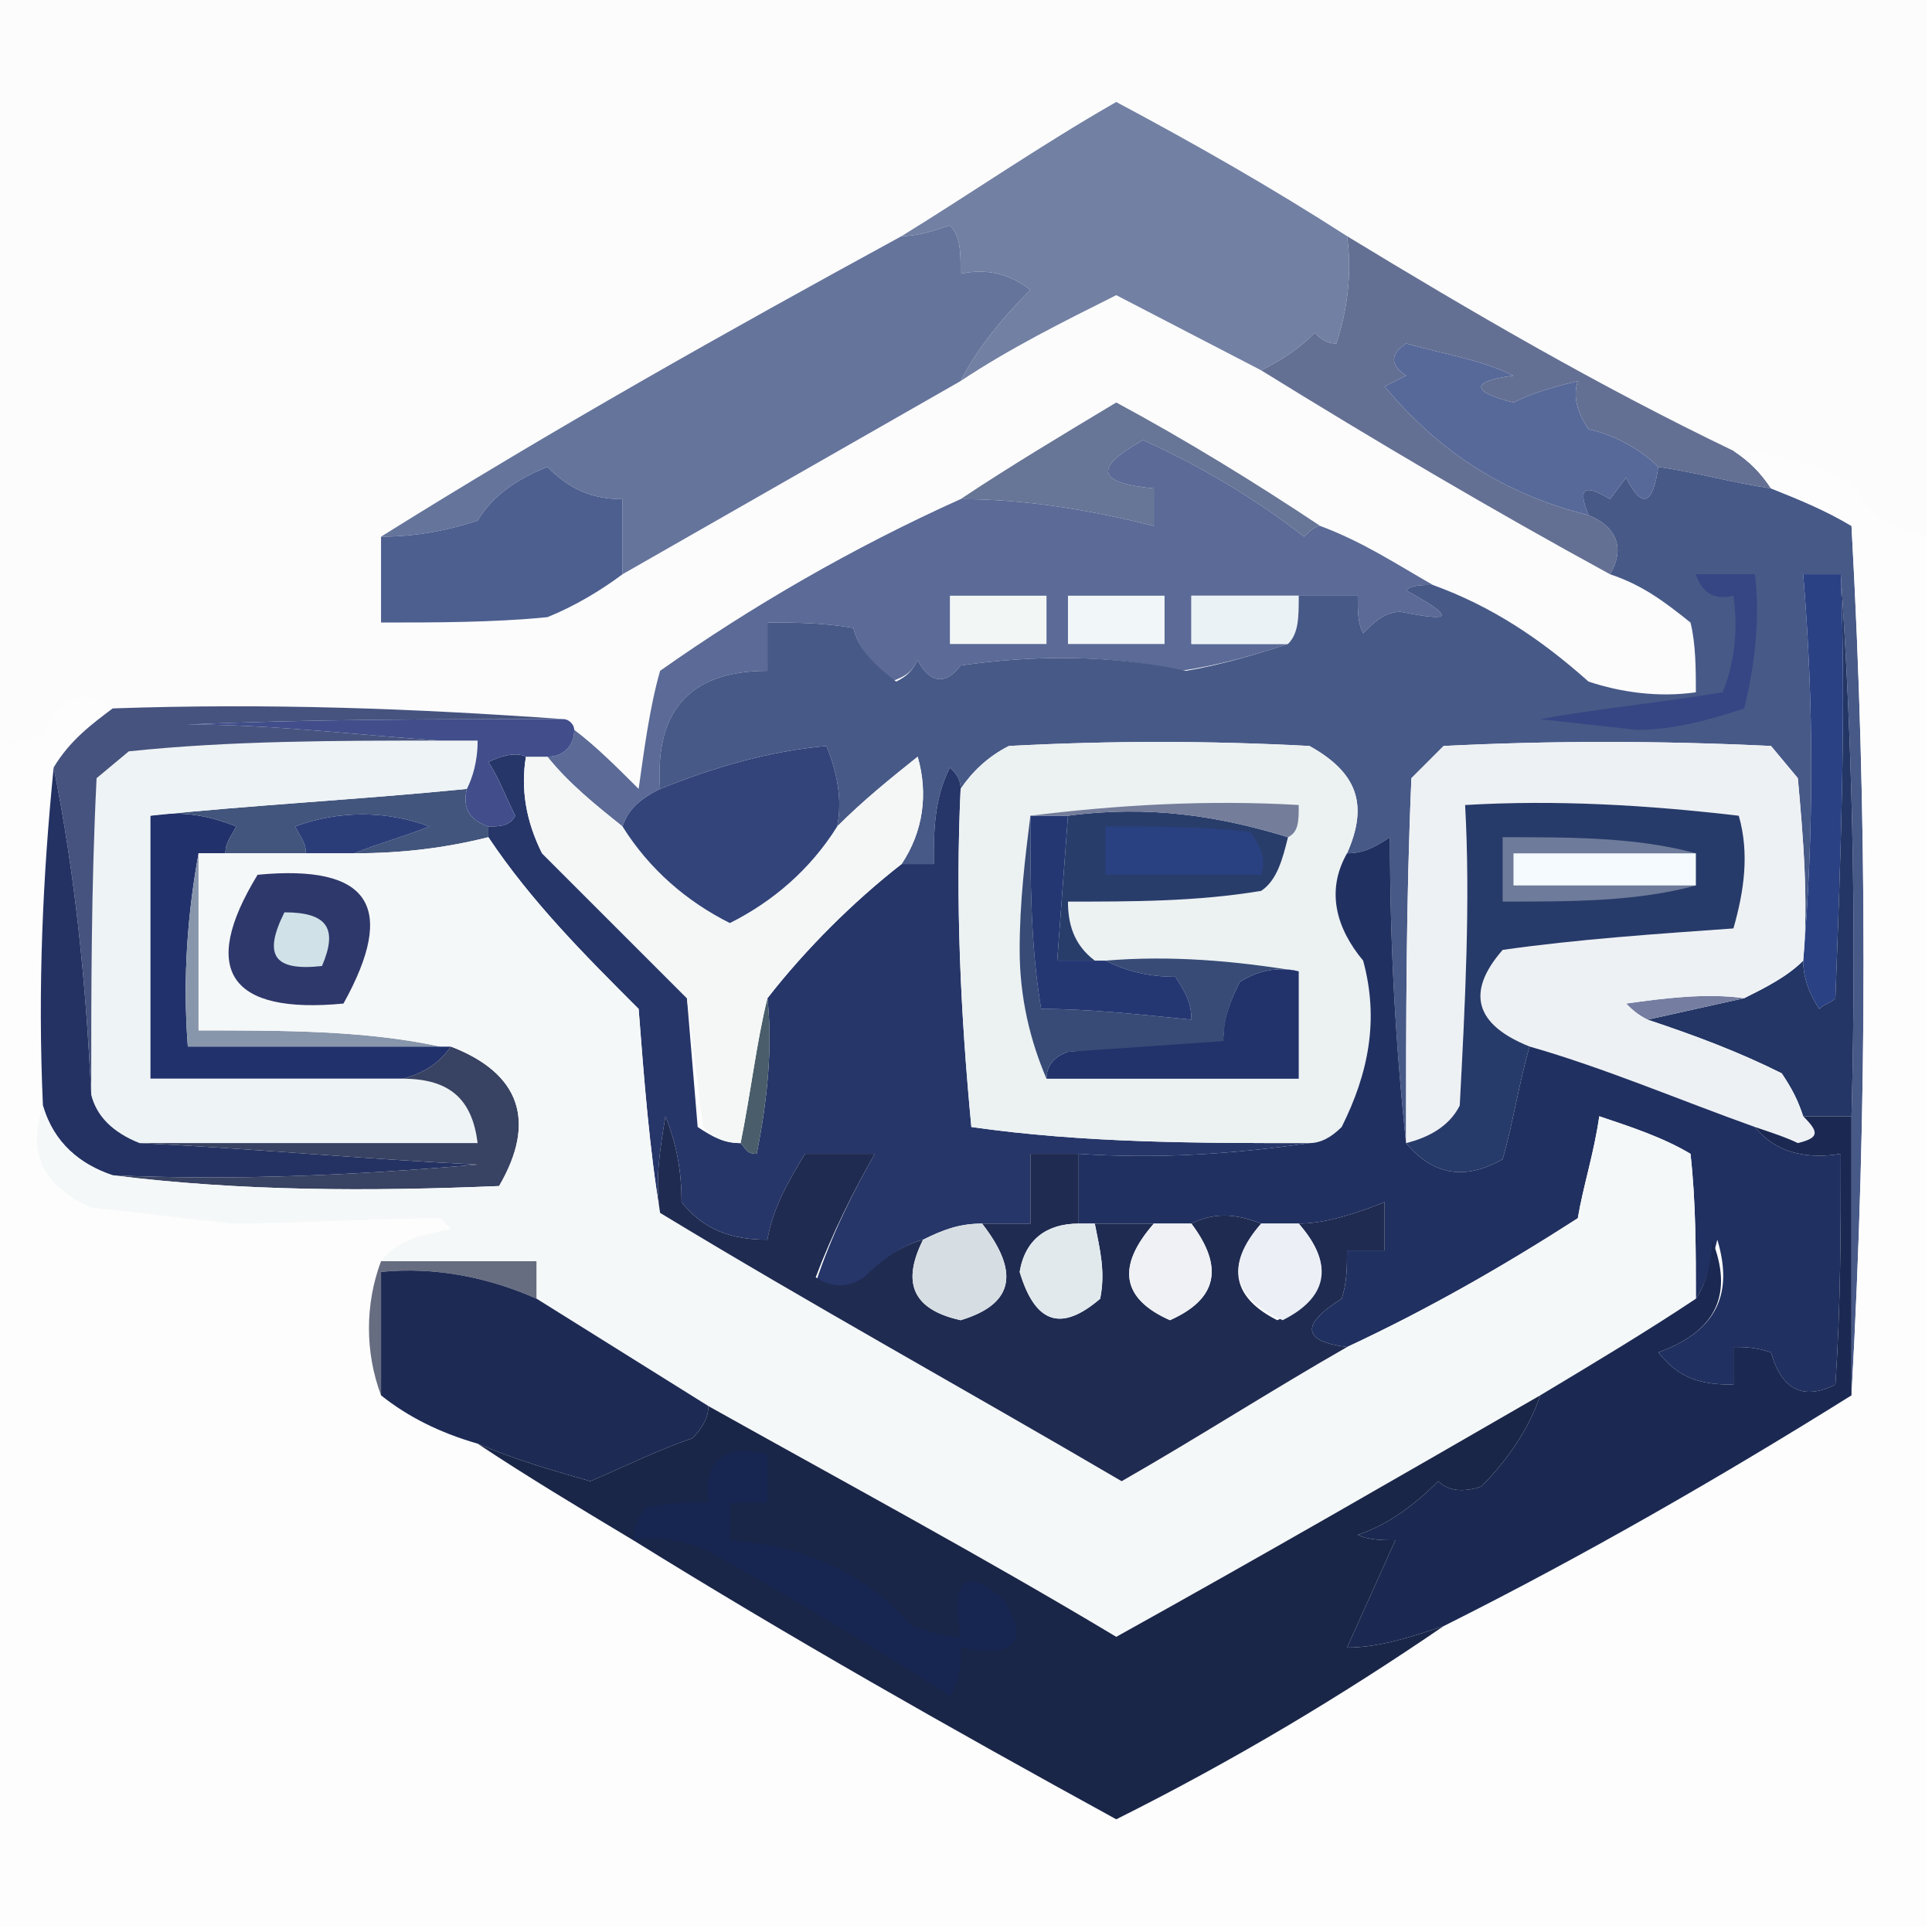 <?xml version="1.0"?><svg xmlns="http://www.w3.org/2000/svg" width="36" height="36" shape-rendering="geometricPrecision" text-rendering="geometricPrecision" image-rendering="optimizeQuality" fill-rule="evenodd" clip-rule="evenodd" viewBox="0 0 36 36"><path fill="#fcfcfc" d="m-0.1-0.1h36v10.1c-0.6-0.1-1.1-0.4-1.4-1-0.7-0.4-1.4-0.5-2.2-0.6-2.5-1.2-4.9-2.6-7.2-4-1.4-0.9-2.8-1.7-4.3-2.5-1.4 0.8-2.7 1.7-4 2.5-3.3 1.8-6.5 3.6-9.7 5.6v1.6c1 0 2.1 0 3.1-0.1 0.5-0.2 1-0.5 1.4-0.8l6.3-3.6c0.9-0.6 1.9-1.1 2.9-1.6l2.7 1.4c2.1 1.3 4.3 2.6 6.5 3.8 0.6 0.2 1 0.5 1.5 0.9 0.1 0.4 0.1 0.9 0.1 1.3-0.7 0.1-1.4 0-2-0.2-0.9-0.8-1.8-1.4-2.9-1.8-0.7-0.4-1.3-0.8-2.1-1.1-1.2-0.8-2.5-1.6-3.8-2.3-1 0.6-2 1.2-2.9 1.8-2 0.9-3.9 2-5.6 3.2-0.2 0.7-0.3 1.5-0.4 2.2-0.4-0.4-0.8-0.8-1.2-1.1 0-0.1-0.1-0.2-0.2-0.2-2.8-0.2-5.5-0.3-8.4-0.2-0.6-0.4-1-0.2-1.3 0.5-0.3 0.1-0.6 0.2-0.9 0.1v-13.9z"></path><path fill="#7280a3" d="m25.1 4.4c0.1 0.7 0 1.4-0.2 2-0.2 0-0.3-0.1-0.4-0.2-0.3 0.3-0.6 0.5-1 0.7l-2.7-1.4c-1 0.5-2 1-2.9 1.6 0.3-0.6 0.8-1.2 1.3-1.7-0.4-0.3-0.8-0.4-1.3-0.3 0-0.4 0-0.7-0.2-0.9-0.3 0.1-0.6 0.2-0.9 0.2 1.3-0.8 2.6-1.7 4-2.5 1.5 0.8 2.9 1.6 4.3 2.5z"></path><path fill="#65749b" d="m17.9 7.1l-6.3 3.6v-1.4c-0.6 0-1-0.2-1.4-0.6-0.5 0.2-1 0.5-1.3 1-0.6 0.2-1.2 0.3-1.8 0.3 3.2-2 6.4-3.8 9.7-5.6 0.3 0 0.6-0.1 0.9-0.2 0.2 0.2 0.2 0.5 0.2 0.9 0.5-0.1 0.9 0 1.3 0.3-0.5 0.5-1 1.1-1.3 1.7z"></path><path fill="#647093" d="m25.1 4.4c2.3 1.4 4.7 2.8 7.2 4 0.3 0.2 0.5 0.4 0.7 0.7-0.7-0.1-1.4-0.3-2.1-0.4-0.3-0.3-0.8-0.6-1.3-0.7-0.2-0.3-0.3-0.6-0.2-0.9-0.4 0.1-0.8 0.2-1.2 0.4-0.8-0.2-0.8-0.4 0-0.5-0.6-0.3-1.3-0.4-2-0.6-0.3 0.2-0.3 0.4 0 0.6l-0.4 0.2c1 1.2 2.2 2 3.8 2.4 0.5 0.2 0.7 0.6 0.4 1.1-2.2-1.2-4.4-2.5-6.5-3.8 0.4-0.2 0.7-0.4 1-0.7 0.1 0.1 0.2 0.2 0.4 0.2 0.2-0.6 0.3-1.3 0.2-2z"></path><path fill="#576999" d="m30.9 8.7c-0.1 0.7-0.3 0.8-0.6 0.2l-0.3 0.4c-0.5-0.3-0.6-0.2-0.4 0.3-1.6-0.4-2.8-1.2-3.8-2.4l0.4-0.2c-0.3-0.2-0.3-0.4 0-0.6 0.7 0.2 1.4 0.3 2 0.6-0.8 0.1-0.8 0.3 0 0.5 0.4-0.2 0.8-0.3 1.2-0.4-0.1 0.3 0 0.6 0.2 0.9 0.5 0.1 1 0.4 1.3 0.7z"></path><path fill="#677596" d="m24.6 9.8c-0.1 0-0.2 0.1-0.3 0.2-0.9-0.7-1.9-1.3-3-1.8-0.9 0.5-0.9 0.8 0.2 0.9v0.7c-1.2-0.3-2.4-0.5-3.6-0.5 0.9-0.6 1.9-1.2 2.9-1.8 1.3 0.7 2.6 1.5 3.8 2.3z"></path><path fill="#4d5f8f" d="m11.6 10.7c-0.4 0.3-0.9 0.6-1.4 0.8-1 0.1-2.1 0.1-3.1 0.1v-1.6c0.6 0 1.2-0.1 1.8-0.3 0.3-0.5 0.8-0.8 1.3-1 0.4 0.4 0.8 0.6 1.4 0.6v1.4z"></path><path fill="#5b6a96" d="m24.6 9.8c0.8 0.3 1.4 0.7 2.1 1.1-0.2 0-0.4 0-0.5 0.1 0.9 0.5 0.9 0.6-0.1 0.4-0.3 0-0.5 0.2-0.7 0.4-0.1-0.2-0.1-0.4-0.1-0.7h-3.1v0.9h1.8c-0.6 0.2-1.3 0.4-2 0.5-1.3-0.3-2.7-0.3-4.1-0.1-0.3 0.4-0.6 0.3-0.8-0.1-0.1 0.2-0.2 0.3-0.5 0.4-0.3-0.3-0.6-0.6-0.7-1-0.6-0.1-1.1-0.1-1.6-0.1v0.9c-1.5 0-2.1 0.8-2 2.2-0.4 0.2-0.6 0.4-0.7 0.7-0.5-0.4-1-0.8-1.4-1.3 0.3 0 0.5-0.2 0.5-0.5 0.4 0.3 0.8 0.7 1.2 1.1 0.1-0.7 0.2-1.5 0.4-2.2 1.7-1.2 3.6-2.3 5.6-3.2 1.2 0 2.4 0.2 3.6 0.5v-0.7c-1.1-0.1-1.1-0.4-0.2-0.9 1.1 0.5 2.1 1.1 3 1.8 0.1-0.1 0.2-0.2 0.3-0.2z"></path><path fill="#f2f7f6" d="m17.7 11.1h1.8v0.9h-1.8v-0.9z"></path><path fill="#ebf2f6" d="m24.2 11.1c0 0.4 0 0.7-0.2 0.9h-1.8v-0.9h2z"></path><path fill="#f1f7f8" d="m19.9 11.1h1.8v0.9h-1.8v-0.9z"></path><path fill="#475987" d="m30.9 8.7c0.7 0.1 1.4 0.3 2.1 0.4 0.5 0.2 1 0.4 1.5 0.7 0.3 5.4 0.3 10.8 0 16.2v-5.2c0.1-3.8 0-7.2-0.2-10.1h-0.7c0.2 2.4 0.2 4.8 0 7.2 0.1-1.1 0-2.3-0.1-3.4l-0.5-0.6c-2.1-0.1-4.1-0.1-6.1 0l-0.6 0.6c-0.1 2.3-0.1 4.5-0.1 6.8-0.2-1.9-0.3-3.7-0.3-5.7-0.3 0.2-0.5 0.3-0.8 0.3 0.4-0.9 0.2-1.5-0.7-2-1.9-0.1-3.7-0.1-5.6 0-0.4 0.2-0.7 0.5-0.9 0.8 0-0.2-0.1-0.3-0.2-0.4-0.3 0.6-0.3 1.2-0.3 1.8h-0.6c0.4-0.6 0.5-1.3 0.3-2-0.5 0.4-1 0.8-1.5 1.3 0.1-0.5 0-1-0.2-1.5-1.1 0.1-2.1 0.4-3.1 0.8-0.1-1.4 0.5-2.2 2-2.2v-0.9c0.5 0 1 0 1.6 0.1 0.1 0.4 0.4 0.7 0.8 1 0.2-0.1 0.3-0.2 0.4-0.4 0.2 0.4 0.5 0.5 0.8 0.1 1.4-0.2 2.8-0.2 4.2 0.1 0.6-0.1 1.3-0.3 1.9-0.5 0.2-0.2 0.2-0.5 0.2-0.9h1.1c0 0.3 0 0.5 0.1 0.7 0.2-0.2 0.4-0.4 0.7-0.4 1 0.2 1 0.1 0.1-0.4 0.1-0.1 0.3-0.1 0.5-0.1 1.1 0.4 2 1 2.9 1.8 0.6 0.2 1.3 0.3 2 0.2 0-0.4 0-0.9-0.1-1.3-0.5-0.4-0.9-0.7-1.5-0.9 0.3-0.5 0.1-0.9-0.4-1.1-0.2-0.5-0.1-0.6 0.4-0.3l0.3-0.4c0.3 0.6 0.5 0.5 0.6-0.2z"></path><path fill="#364583" d="m31.6 10.7h1.1c0.1 0.8 0 1.7-0.2 2.5-0.6 0.2-1.3 0.4-2 0.4l-1.8-0.2c1.1-0.2 2.2-0.3 3.4-0.5 0.2-0.5 0.3-1.1 0.2-1.8-0.4 0.1-0.6-0.1-0.7-0.4z"></path><path fill="#2a4184" d="m34.3 10.7c0.1 2.6 0 5.2-0.1 7.9-0.1 0.1-0.2 0.1-0.3 0.2-0.2-0.3-0.3-0.6-0.3-0.9 0.2-2.4 0.2-4.8 0-7.2h0.7z"></path><path fill="#233665" d="m34.5 20.8h-0.9c-0.1-0.3-0.2-0.5-0.4-0.8-0.8-0.4-1.6-0.7-2.5-1l1.8-0.4c0.4-0.2 0.8-0.4 1.1-0.7 0 0.3 0.1 0.6 0.3 0.9 0.1-0.1 0.2-0.1 0.3-0.2 0.1-2.7 0.2-5.3 0.1-7.9 0.2 2.9 0.3 6.3 0.2 10.1z"></path><path fill="#fdfdfd" d="m32.3 8.4c0.8 0.1 1.5 0.2 2.2 0.6 0.3 0.6 0.8 0.9 1.4 1v25.9h-36v-22.1c0.3 0.1 0.6 0 0.9-0.1 0.3-0.7 0.7-0.9 1.3-0.5-0.4 0.3-0.8 0.6-1.1 1.1-0.2 2-0.3 4.1-0.2 6.3-0.3 0.9 0 1.5 0.9 1.9 0.9 0.1 1.7 0.2 2.6 0.3 1.3 0 2.6-0.1 3.9-0.1l0.2 0.3c-0.5 0-1 0.1-1.3 0.5-0.3 0.8-0.3 1.7 0 2.5 0.5 0.4 1.1 0.7 1.8 0.9 0.9 0.6 1.9 1.2 2.9 1.8 2.9 1.8 5.9 3.5 9 5.2 2.2-1.1 4.2-2.3 6.1-3.6 2.6-1.3 5.2-2.8 7.6-4.3 0.3-5.4 0.3-10.8 0-16.2-0.5-0.3-1-0.5-1.5-0.7-0.2-0.3-0.4-0.5-0.7-0.7z"></path><path fill="#263669" d="m9.8 14.1c-0.1 0.6 0 1.2 0.3 1.8l2.7 2.7 0.2 2.4c0.3 0.2 0.5 0.3 0.8 0.3 0.1 0.1 0.1 0.2 0.3 0.2 0.2-1 0.3-2 0.2-2.9 0.7-0.9 1.6-1.8 2.5-2.5h0.6c0-0.6 0-1.2 0.3-1.8 0.1 0.1 0.2 0.2 0.2 0.4-0.1 2.1 0 4.2 0.2 6.3 2.1 0.3 4.2 0.3 6.3 0.3-1.4 0.2-2.8 0.3-4.3 0.2h-0.9v1.3h-0.9c-0.4 0-0.7 0.1-1.1 0.3-0.4 0.1-0.8 0.4-1.1 0.8-0.3 0.1-0.6 0.1-0.9 0 0.3-0.9 0.7-1.7 1.1-2.4h-1.3c-0.3 0.5-0.6 1-0.7 1.6-0.7 0-1.2-0.2-1.6-0.7 0-0.6-0.1-1.1-0.3-1.6-0.1 0.6-0.2 1.2-0.1 1.8-0.2-1.2-0.3-2.5-0.4-3.8-1-1-2-2-2.8-3.2v-0.2c0.2 0 0.4 0 0.5-0.2-0.2-0.4-0.3-0.7-0.5-1 0.2-0.1 0.5-0.2 0.7-0.1z"></path><path fill="#495e6a" d="m14.3 18.6c0.1 0.9 0 1.9-0.2 2.9-0.2 0-0.2-0.1-0.3-0.2 0.2-1 0.3-1.9 0.5-2.7z"></path><path fill="#21316b" d="m2.8 15.2c0.6-0.1 1.1 0 1.6 0.2-0.1 0.2-0.2 0.3-0.2 0.5h-0.5c-0.2 1.1-0.3 2.3-0.2 3.6h4.9c-0.2 0.3-0.5 0.5-0.9 0.6h-4.7v-4.9z"></path><path fill="#8896ac" d="m3.7 15.9v3.3c1.6 0 3.1 0 4.5 0.3h-4.7c-0.1-1.3 0-2.5 0.2-3.6z"></path><path fill="#757ea1" d="m32.5 18.6l-1.8 0.4c-0.2-0.1-0.3-0.2-0.4-0.3 0.7-0.1 1.5-0.2 2.2-0.1z"></path><path fill="#eef1f4" d="m33.6 17.9c-0.3 0.3-0.7 0.5-1.1 0.7-0.7-0.1-1.5 0-2.2 0.1 0.1 0.1 0.2 0.2 0.4 0.3 0.9 0.3 1.7 0.6 2.5 1 0.2 0.3 0.3 0.5 0.4 0.8 0.3 0.3 0.3 0.4-0.1 0.5-0.2-0.1-0.5-0.2-0.8-0.3-1.4-0.5-2.8-1.1-4.2-1.5-1-0.4-1.2-1-0.5-1.8 1.4-0.2 2.9-0.3 4.3-0.4 0.2-0.7 0.3-1.4 0.1-2.1-1.7-0.2-3.4-0.3-5.1-0.2 0.1 1.8 0 3.7-0.1 5.6-0.2 0.4-0.6 0.6-1 0.7 0-2.3 0-4.5 0.1-6.8l0.6-0.6c2-0.1 4-0.1 6.1 0l0.5 0.6c0.1 1.1 0.2 2.3 0.1 3.4z"></path><path fill="#f4f7f6" d="m9.8 14.1h0.4c0.4 0.5 0.9 0.9 1.4 1.3 0.5 0.8 1.2 1.4 2 1.8 0.8-0.4 1.5-1 2-1.8 0.5-0.5 1-0.9 1.5-1.3 0.2 0.7 0.1 1.4-0.3 2-0.9 0.7-1.8 1.6-2.5 2.5-0.2 0.8-0.3 1.7-0.5 2.7-0.3 0-0.5-0.1-0.7-0.3l-0.3-2.4-2.7-2.7c-0.3-0.6-0.4-1.2-0.3-1.8z"></path><path fill="#ecf1f2" d="m25.1 15.9c-0.4 0.7-0.2 1.4 0.3 2 0.3 1.1 0.1 2.1-0.4 3.1-0.2 0.2-0.4 0.3-0.6 0.3-2.1 0-4.2 0-6.3-0.3-0.2-2.1-0.3-4.2-0.2-6.3 0.2-0.3 0.5-0.6 0.9-0.8 1.9-0.1 3.7-0.1 5.6 0 0.9 0.5 1.1 1.1 0.7 2z"></path><path fill="#22326b" d="m24.2 18.1v2h-4.7c0-0.2 0.1-0.4 0.4-0.5l2.9-0.3c0-0.3 0.1-0.6 0.3-1 0.3-0.2 0.7-0.3 1.1-0.2z"></path><path fill="#374b76" d="m19.2 15.2c0 1.2 0 2.4 0.2 3.6 0.9 0 1.8 0.1 2.8 0.2 0-0.3-0.1-0.5-0.3-0.8-0.5 0-0.9-0.1-1.3-0.3 1.2-0.1 2.4 0 3.6 0.2-0.4-0.1-0.8 0-1.1 0.2-0.2 0.4-0.3 0.7-0.3 1.1l-2.9 0.2c-0.3 0.1-0.4 0.3-0.4 0.5-0.3-0.7-0.5-1.5-0.5-2.4 0-0.9 0.1-1.7 0.2-2.5z"></path><path fill="#253773" d="m19.2 15.2h0.7l-0.2 2.7h0.9c0.4 0.2 0.8 0.3 1.3 0.3 0.2 0.3 0.3 0.5 0.3 0.8-1-0.1-1.9-0.2-2.8-0.2-0.2-1.2-0.2-2.4-0.2-3.6z"></path><path fill="#273b6a" d="m28.5 19.5c-0.2 0.7-0.3 1.4-0.5 2.1-0.7 0.4-1.3 0.3-1.8-0.3 0.4-0.1 0.8-0.3 1-0.7 0.1-1.9 0.2-3.8 0.1-5.6 1.7-0.1 3.4 0 5.1 0.2 0.2 0.7 0.1 1.4-0.1 2.1-1.4 0.1-2.9 0.2-4.3 0.4-0.7 0.8-0.5 1.4 0.5 1.8z"></path><path fill="#6e7b9a" d="m31.6 15.9h-3.4v0.6h3.4c-1.1 0.3-2.3 0.3-3.6 0.3v-1.2c1.3 0 2.5 0 3.6 0.3z"></path><path fill="#f4fafd" d="m31.6 15.9v0.6h-3.4v-0.6h3.4z"></path><path fill="#33447a" d="m15.6 15.4c-0.5 0.8-1.2 1.4-2 1.8-0.8-0.4-1.5-1-2-1.8 0.1-0.3 0.3-0.5 0.7-0.7 1-0.4 2-0.7 3.1-0.8 0.2 0.5 0.3 1 0.2 1.5z"></path><path fill="#293d6b" d="m19.9 15.2c1.5-0.2 2.8 0 4.1 0.4-0.1 0.4-0.2 0.8-0.5 1-1.2 0.2-2.4 0.2-3.6 0.2 0 0.4 0.1 0.8 0.5 1.1h-0.7l0.2-2.7z"></path><path fill="#294181" d="m20.6 15.4c0.9 0 1.8 0 2.7 0.1 0.2 0.3 0.3 0.5 0.2 0.8h-2.9v-0.9z"></path><path fill="#42557c" d="m8.7 14.7c-0.1 0.4 0.1 0.6 0.4 0.7v0.2c-0.8 0.2-1.6 0.3-2.5 0.3 0.5-0.2 0.9-0.3 1.4-0.5-0.8-0.3-1.7-0.3-2.5 0 0.1 0.2 0.2 0.3 0.2 0.5h-1.5c0-0.2 0.1-0.3 0.2-0.5-0.5-0.2-1-0.3-1.6-0.2 1.9-0.2 3.9-0.3 5.9-0.5z"></path><path fill="#2b3d79" d="m6.6 15.9h-0.9c0-0.2-0.1-0.3-0.2-0.5 0.8-0.3 1.7-0.3 2.5 0-0.5 0.2-0.9 0.3-1.4 0.5z"></path><path fill="#747d9a" d="m19.2 15.2c1.6-0.2 3.3-0.3 5-0.2 0 0.3 0 0.5-0.2 0.6-1.3-0.4-2.6-0.6-4.1-0.4h-0.7z"></path><path fill="#eef3f5" d="m8.2 13.8h0.7c0 0.4-0.1 0.7-0.2 0.9-2 0.2-4 0.3-5.9 0.5v4.9h4.7c0.9 0 1.3 0.4 1.4 1.2h-6.3c-0.5-0.2-0.8-0.5-0.9-0.9 0-2 0-3.9 0.1-5.9l0.6-0.6c1.9-0.1 3.9-0.1 5.8-0.1z"></path><path fill="#46537e" d="m2.1 13.2c2.9-0.1 5.6 0 8.4 0.2-2.4 0-4.7 0-7 0.1 1.6 0 3.2 0.2 4.7 0.3-1.9 0-3.9 0-5.8 0.2l-0.6 0.5c-0.1 2-0.1 3.9-0.1 5.9-0.1-2.1-0.3-4.1-0.7-6.1 0.3-0.5 0.7-0.8 1.1-1.1z"></path><path fill="#414e8b" d="m10.5 13.4c0.1 0 0.2 0.1 0.2 0.2 0 0.3-0.2 0.5-0.5 0.5h-0.4c-0.2-0.1-0.5 0-0.7 0.1 0.2 0.3 0.3 0.6 0.5 1-0.1 0.2-0.3 0.2-0.5 0.2-0.3-0.1-0.5-0.3-0.4-0.7 0.1-0.2 0.2-0.5 0.2-0.9h-0.7c-1.5-0.1-3.1-0.3-4.7-0.3 2.3-0.1 4.6-0.1 7-0.1z"></path><path fill="#243263" d="m1 14.3c0.4 2 0.6 4 0.7 6.1 0.1 0.4 0.4 0.7 0.9 0.9 2.1 0.1 4.2 0.3 6.3 0.4-2.3 0.2-4.5 0.3-6.8 0.2-0.6-0.2-1.1-0.6-1.3-1.3-0.1-2.2 0-4.3 0.2-6.3z"></path><path fill="#384262" d="m8.4 19.5c1.3 0.5 1.6 1.4 0.9 2.6-2.4 0.1-4.8 0.1-7.2-0.2 2.3 0.1 4.5 0 6.8-0.2-2.1-0.1-4.2-0.3-6.3-0.4h6.3c-0.1-0.8-0.5-1.2-1.4-1.2 0.4-0.1 0.7-0.3 0.9-0.6z"></path><path fill="#203061" d="m26.2 21.3c0.5 0.6 1.1 0.7 1.8 0.3 0.2-0.7 0.3-1.4 0.5-2.1 1.4 0.4 2.8 1 4.2 1.5 0.4 0.5 1 0.6 1.6 0.5 0 1.4 0 2.8-0.1 4.3-0.6 0.3-1 0.1-1.2-0.6-0.3-0.1-0.5-0.1-0.7-0.1v0.7c-0.6 0-1-0.1-1.4-0.6 1.1-0.4 1.4-1.1 1.1-2.1-0.1 0.4-0.2 0.8-0.4 1.1 0-0.9 0-1.8-0.1-2.7-0.5-0.3-1.1-0.5-1.7-0.7-0.1 0.7-0.3 1.3-0.4 1.9-1.4 0.9-2.8 1.7-4.3 2.4-0.8-0.1-0.9-0.4-0.1-0.9 0.1-0.3 0.1-0.6 0.1-0.9h0.7v-0.9c-0.5 0.2-1.1 0.4-1.6 0.4h-0.7c-0.5-0.2-0.9-0.2-1.3 0h-2.1v-1.3c1.5 0.1 2.9 0 4.3-0.2 0.2 0 0.4-0.1 0.6-0.3 0.5-1 0.7-2 0.4-3.1-0.5-0.6-0.7-1.3-0.3-2 0.3 0 0.5-0.1 0.8-0.3 0 2 0.1 3.8 0.3 5.7z"></path><path fill="#676d80" d="m7.1 23.5h2.9v0.7c-0.9-0.4-1.9-0.6-2.9-0.5v2.3c-0.3-0.8-0.3-1.7 0-2.5z"></path><path fill="#f5f8f8" d="m9.1 15.6c0.8 1.2 1.8 2.2 2.8 3.2 0.1 1.3 0.2 2.6 0.4 3.8 2.8 1.7 5.7 3.3 8.6 5 1.4-0.8 2.8-1.7 4.2-2.5 1.5-0.7 2.9-1.5 4.3-2.4 0.1-0.6 0.3-1.2 0.4-1.9 0.6 0.2 1.2 0.4 1.7 0.7 0.1 0.9 0.1 1.8 0.1 2.7-0.9 0.6-1.9 1.2-2.9 1.8-2.6 1.5-5.2 3-7.9 4.5-2.5-1.5-5.1-2.9-7.6-4.3l-3.2-2v-0.7h-2.9c0.3-0.4 0.8-0.5 1.3-0.6l-0.2-0.2c-1.3 0-2.6 0.1-3.9 0.1-0.9-0.1-1.7-0.2-2.6-0.3-0.9-0.4-1.2-1-0.9-1.9 0.2 0.7 0.7 1.1 1.3 1.3 2.4 0.3 4.8 0.3 7.2 0.2 0.7-1.2 0.4-2.1-0.9-2.6h-0.2c-1.4-0.3-2.9-0.3-4.5-0.3v-3.3h2.9c0.9 0 1.7-0.1 2.5-0.3z"></path><path fill="#2f386b" d="m4.8 16.3c2.1-0.2 2.6 0.6 1.6 2.4-2.1 0.2-2.7-0.6-1.6-2.4z"></path><path fill="#d0e2e8" d="m5.3 17c0.8 0 1 0.3 0.7 1-0.9 0.1-1.1-0.2-0.7-1z"></path><path fill="#1f2b51" d="m17.2 23.1c-0.4 0.8-0.2 1.3 0.7 1.5 1-0.3 1.1-0.9 0.4-1.8h0.9v-1.3h0.9v1.3c-0.6 0-1 0.3-1.1 0.9 0.3 1 0.8 1.1 1.5 0.5 0.1-0.5 0-0.9-0.1-1.4h1.1c-0.7 0.8-0.6 1.4 0.3 1.8 0.9-0.4 1-1 0.4-1.8 0.4-0.2 0.8-0.2 1.3 0-0.7 0.8-0.5 1.4 0.3 1.8 0.9-0.4 1.1-1 0.4-1.8 0.5 0 1.1-0.2 1.6-0.4v0.9h-0.7c0 0.3 0 0.6-0.1 0.9-0.8 0.5-0.7 0.8 0.1 0.9-1.4 0.8-2.8 1.7-4.2 2.5-2.9-1.7-5.8-3.3-8.6-5-0.1-0.6 0-1.2 0.1-1.8 0.2 0.5 0.3 1 0.3 1.6 0.4 0.5 0.9 0.7 1.6 0.7 0.1-0.6 0.4-1.1 0.7-1.6h1.3c-0.4 0.7-0.8 1.5-1.1 2.3 0.3 0.2 0.6 0.2 0.9 0 0.3-0.3 0.7-0.6 1.1-0.7z"></path><path fill="#d7dee3" d="m18.3 22.8c0.7 0.9 0.6 1.5-0.4 1.8-0.9-0.2-1.1-0.7-0.7-1.5 0.4-0.2 0.7-0.3 1.1-0.3z"></path><path fill="#eceff5" d="m23.5 22.8h0.7c0.7 0.8 0.5 1.4-0.3 1.8-0.9-0.4-1.1-1-0.4-1.8z"></path><path fill="#eff1f4" d="m21.5 22.8h0.7c0.6 0.8 0.5 1.4-0.4 1.8-0.9-0.4-1-1-0.3-1.8z"></path><path fill="#e2e9ed" d="m20.1 22.8h0.3c0.1 0.5 0.2 0.9 0.1 1.4-0.7 0.6-1.2 0.5-1.5-0.5 0.1-0.6 0.5-0.9 1.1-0.9z"></path><path fill="#1d2a54" d="m10 24.2l3.2 2c0 0.2-0.1 0.4-0.3 0.6-0.6 0.2-1.2 0.5-1.9 0.8-0.7-0.2-1.4-0.4-2.1-0.7-0.7-0.2-1.3-0.5-1.8-0.9v-2.3c1-0.1 2 0.1 2.9 0.5z"></path><path fill="#1b2952" d="m33.6 20.8h0.9v5.2c-2.4 1.5-5 3-7.6 4.3-0.6 0.2-1.2 0.4-1.8 0.4l0.9-2c-0.2 0-0.5 0-0.7-0.1 0.6-0.2 1.1-0.6 1.5-1 0.2 0.2 0.5 0.2 0.8 0.1 0.5-0.5 0.9-1.1 1.1-1.7 1-0.6 2-1.2 2.9-1.8 0.2-0.3 0.3-0.7 0.3-1.1 0.4 1 0.1 1.7-1 2.1 0.4 0.5 0.8 0.6 1.4 0.6v-0.7c0.2 0 0.4 0 0.7 0.1 0.2 0.7 0.6 0.9 1.2 0.6 0.1-1.5 0.1-2.9 0.1-4.3-0.6 0.1-1.2 0-1.6-0.5 0.3 0.1 0.6 0.2 0.8 0.3 0.4-0.1 0.4-0.2 0.1-0.5z"></path><path fill="#1a2648" d="m28.7 26c-0.2 0.6-0.6 1.2-1.1 1.7-0.3 0.1-0.6 0.1-0.8-0.1-0.4 0.4-0.9 0.8-1.5 1 0.2 0.1 0.5 0.1 0.7 0.1l-0.9 2c0.6 0 1.2-0.2 1.8-0.4-1.9 1.3-3.9 2.5-6.1 3.6-3.1-1.7-6.1-3.4-9-5.2-1-0.6-2-1.2-2.9-1.8 0.7 0.3 1.4 0.5 2.1 0.7 0.7-0.3 1.3-0.6 1.9-0.8 0.2-0.2 0.3-0.4 0.3-0.6 2.5 1.4 5.1 2.8 7.6 4.3 2.7-1.5 5.3-3 7.9-4.5z"></path><path fill="#172551" d="m11.8 28.7c0-0.2 0.1-0.4 0.2-0.6 0.4-0.1 0.8-0.1 1.2-0.1-0.1-0.8 0.3-1.1 1.1-0.9v0.9h-0.7v0.7c1.4 0.1 2.5 0.6 3.4 1.6 0.3 0.1 0.6 0.2 0.9 0.2-0.2-1.1 0.1-1.3 0.8-0.7 0.5 0.8 0.2 1.1-0.8 0.9 0 0.3 0 0.6-0.2 0.9-1.4-0.9-2.9-1.8-4.5-2.7-0.5-0.2-0.9-0.3-1.4-0.2z"></path></svg>